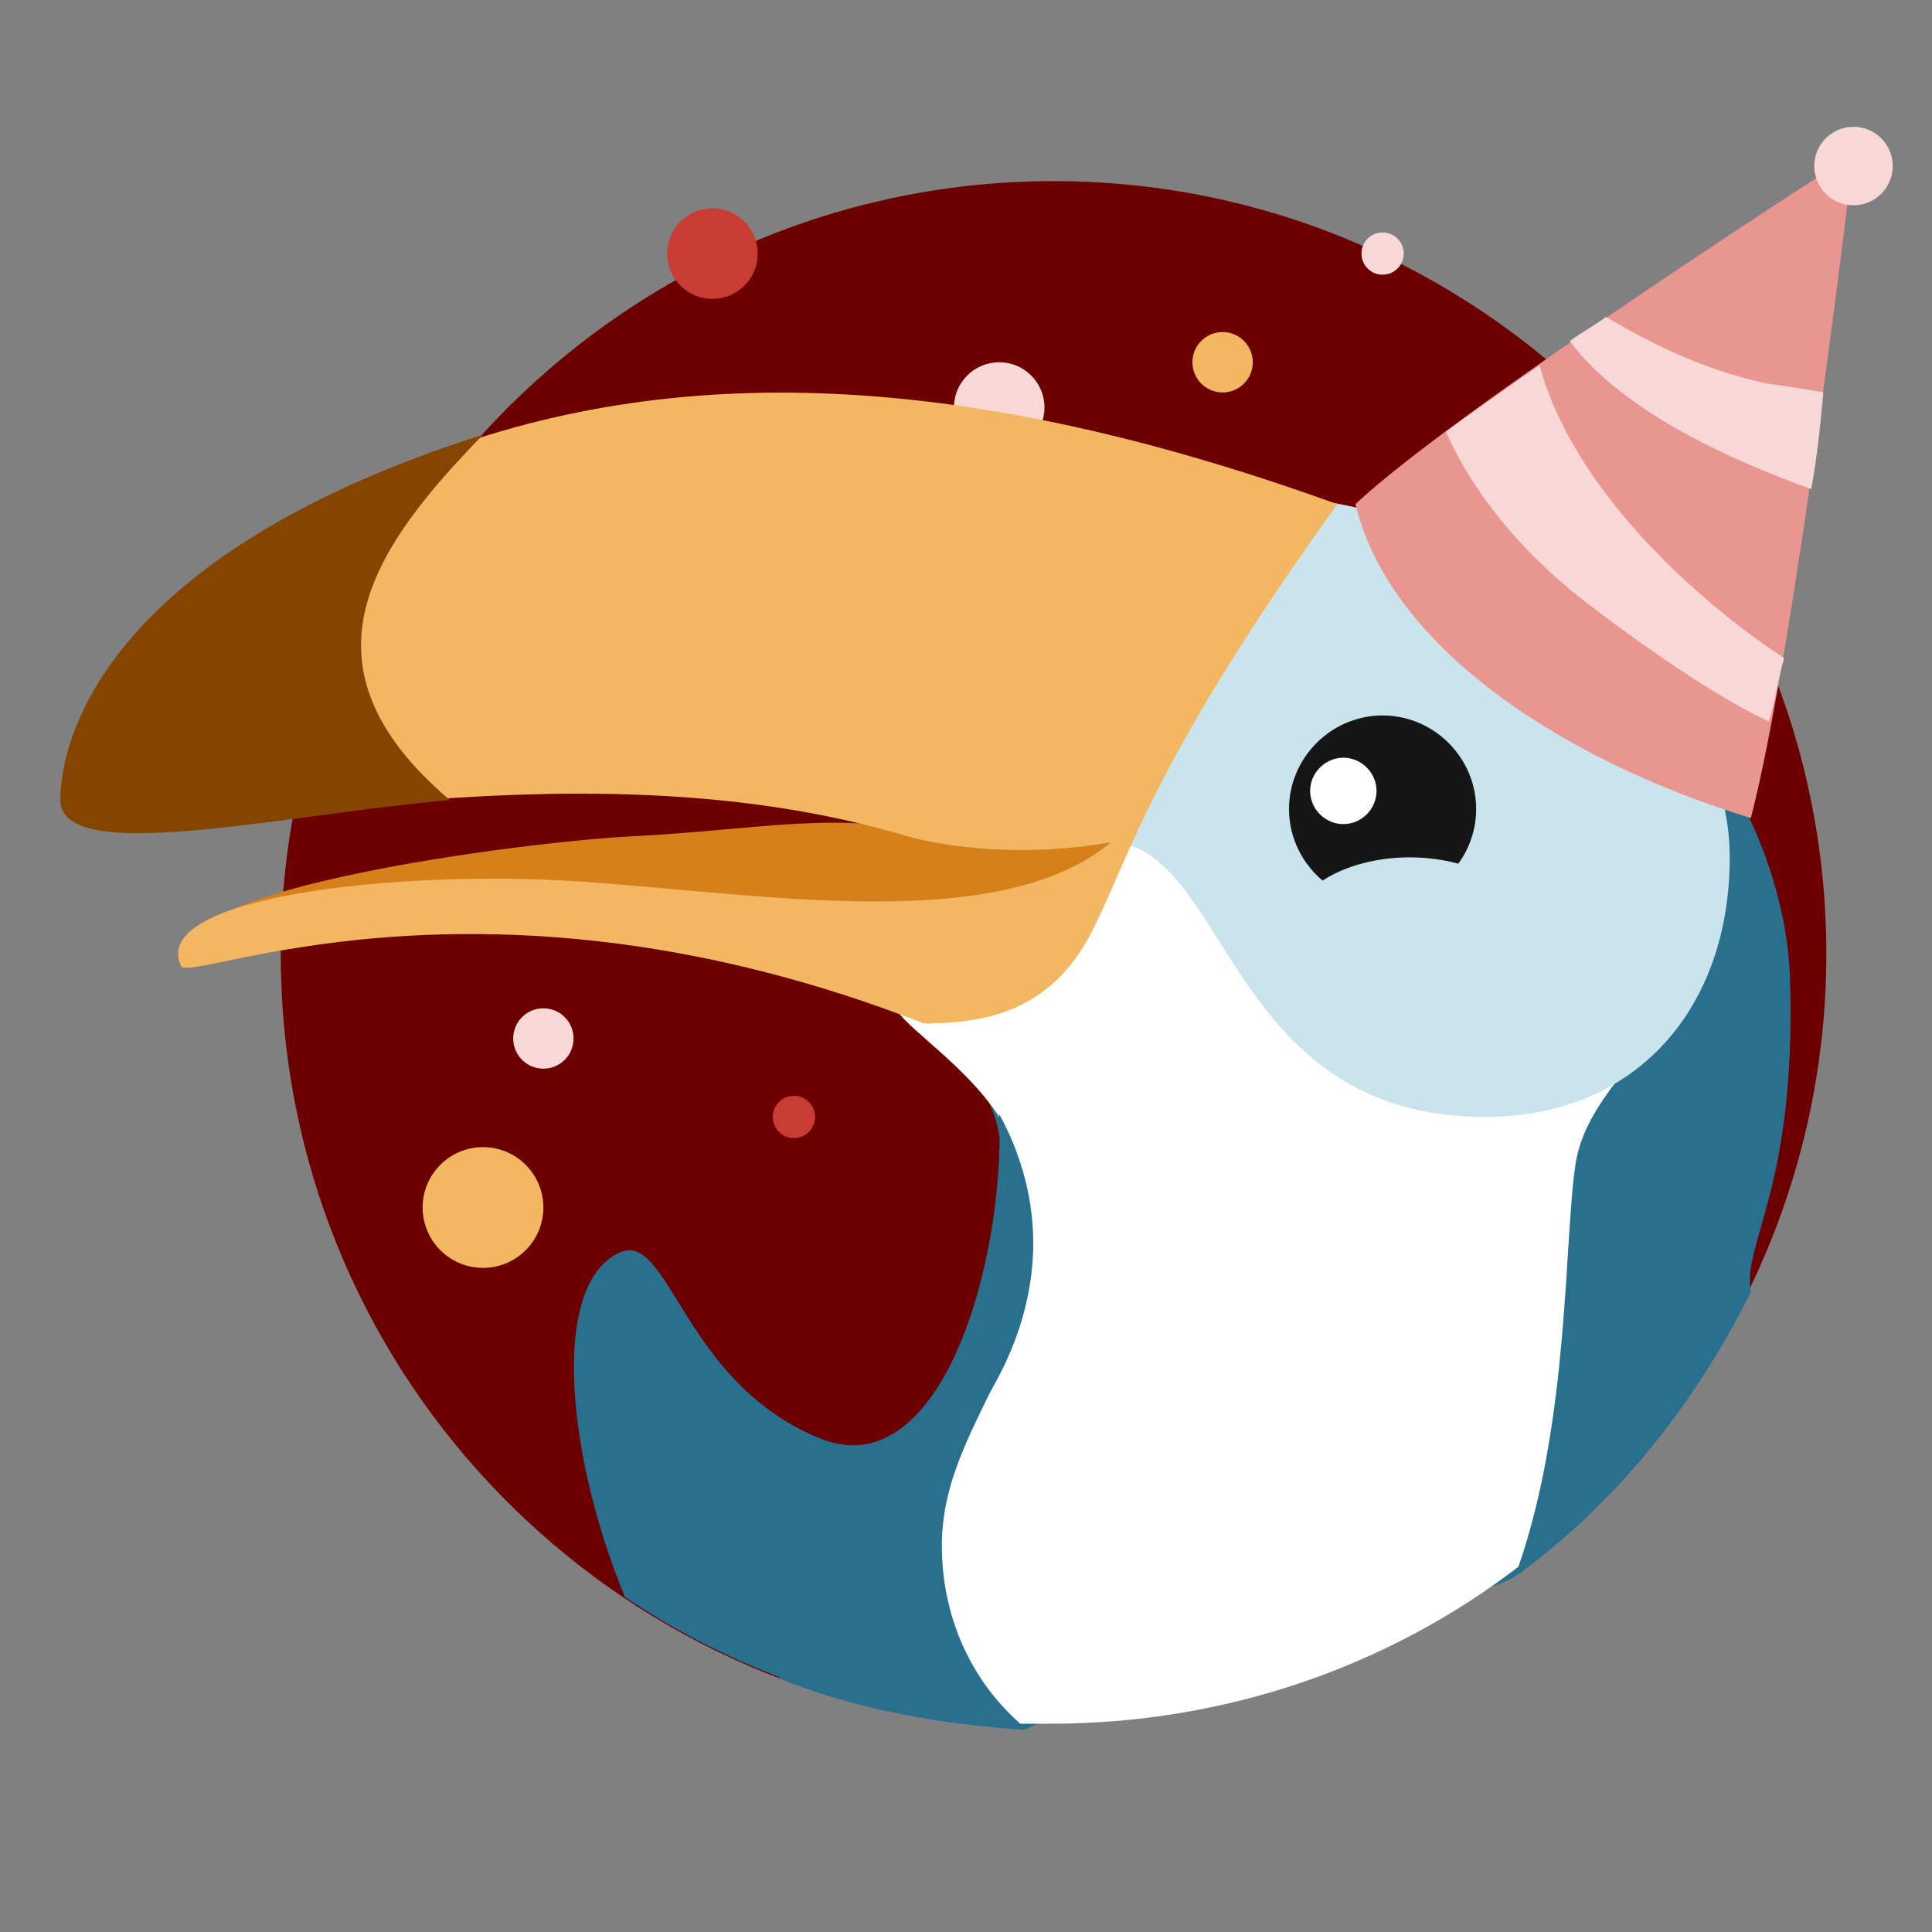 <svg width="48" height="48" viewBox="0 0 48 48" fill="none" xmlns="http://www.w3.org/2000/svg">
<rect x="0" y="0" width="48" height="48" fill="#808080" stroke="none"/>
<g clip-path="url(#clip0_671_24743)">
<path d="M26.175 4.5C36.75 4.5 45.375 13.125 45.375 23.7C45.375 29.25 42.975 34.275 39.225 37.8C37.95 39 33.75 38.7 31.2 39.525C27.675 40.725 25.275 42.9 24.75 42.9C14.85 42.15 6.975 33.9 6.975 23.7C6.975 13.125 15.6 4.5 26.175 4.5Z" fill="#6C0000"/>
<path d="M30.375 9.75C30.789 9.75 31.125 9.414 31.125 9C31.125 8.586 30.789 8.25 30.375 8.25C29.961 8.25 29.625 8.586 29.625 9C29.625 9.414 29.961 9.75 30.375 9.75Z" fill="#F3B761"/>
<path d="M12 31.5C12.828 31.5 13.5 30.828 13.5 30C13.5 29.172 12.828 28.5 12 28.5C11.172 28.5 10.5 29.172 10.5 30C10.5 30.828 11.172 31.5 12 31.5Z" fill="#F3B761"/>
<path d="M17.7 7.426C18.321 7.426 18.825 6.922 18.825 6.301C18.825 5.679 18.321 5.176 17.7 5.176C17.079 5.176 16.575 5.679 16.575 6.301C16.575 6.922 17.079 7.426 17.7 7.426Z" fill="#C93C33"/>
<path d="M19.725 28.276C20.015 28.276 20.25 28.041 20.25 27.751C20.25 27.461 20.015 27.226 19.725 27.226C19.435 27.226 19.2 27.461 19.2 27.751C19.2 28.041 19.435 28.276 19.725 28.276Z" fill="#C93C33"/>
<path d="M34.35 6.825C34.64 6.825 34.875 6.59 34.875 6.3C34.875 6.01 34.64 5.775 34.35 5.775C34.06 5.775 33.825 6.01 33.825 6.3C33.825 6.59 34.06 6.825 34.35 6.825Z" fill="#F7D8D7"/>
<path d="M24.825 11.25C25.446 11.25 25.95 10.746 25.95 10.125C25.95 9.504 25.446 9 24.825 9C24.204 9 23.7 9.504 23.7 10.125C23.7 10.746 24.204 11.25 24.825 11.25Z" fill="#F7D8D7"/>
<path d="M13.5 26.551C13.914 26.551 14.25 26.215 14.25 25.801C14.25 25.387 13.914 25.051 13.5 25.051C13.086 25.051 12.75 25.387 12.75 25.801C12.75 26.215 13.086 26.551 13.5 26.551Z" fill="#F7D8D7"/>
<path d="M19.35 41.701C21.225 42.451 23.25 42.826 25.425 42.976C25.65 42.976 30.15 40.351 32.175 39.601C33.975 38.926 36.375 40.201 37.875 39.001C40.275 37.201 42.15 34.801 43.5 32.101C43.275 30.901 44.625 29.551 44.475 24.376C44.325 19.051 39.225 13.426 33.825 13.426C28.5 13.426 18.675 22.426 22.95 25.651C23.775 26.251 24.6 26.926 24.825 28.201C25.275 30.526 24.675 32.626 23.7 34.126C22.8 35.401 20.175 38.701 19.35 41.701Z" fill="#296F8E"/>
<path d="M42.6 20.1C41.85 15.6 36 13.2 33.675 12.75C29.475 12 24.6 23.775 22.35 24.75C21.525 25.125 24.675 26.55 25.275 28.725C26.775 33.15 23.4 35.025 23.4 38.4C23.4 40.2 24.15 41.775 25.35 42.825C25.575 42.825 25.875 42.825 26.1 42.825C30.45 42.825 34.5 41.4 37.725 38.925C39 35.25 38.85 30.825 39.15 28.875C39.6 26.25 43.425 24.975 42.6 20.1Z" fill="white"/>
<path d="M42.975 21.301C42.975 25.051 40.65 27.751 36.9 27.751C30.6 27.751 30.525 21.301 27.75 20.926C27.75 17.176 29.625 11.776 33.3 12.526C37.5 13.351 42.975 16.726 42.975 21.301Z" fill="#CAE4ED"/>
<path d="M27.225 22.651C27.225 23.401 25.575 25.426 23.025 25.426C12 21.151 5.1 24.001 4.875 23.626C4.125 22.126 12.75 20.926 15.75 20.776C18.75 20.626 21.075 20.101 23.175 20.776C23.925 21.001 26.55 19.801 27.375 20.176C28.2 20.476 27.225 22.501 27.225 22.651Z" fill="#D6801C"/>
<path d="M11.25 11.1C6.225 12.825 1.5 16.8 2.1 19.95C2.475 21.75 13.125 18.075 22.275 20.7C23.475 21.075 25.5 21.3 27.6 20.925C24.825 23.25 18.9 22.2 14.4 21.9C9.9 21.6 3.675 22.275 4.5 24C4.725 24.45 12 21.15 22.95 25.425C24.375 25.425 26.1 25.2 27.15 23.1C28.125 21.15 28.65 18.9 33.225 12.525C25.125 9.6 17.85 8.775 11.25 11.1Z" fill="#F3B761"/>
<path d="M11.175 19.876C6.975 20.251 1.5 21.526 1.5 19.876C1.5 18.226 2.775 13.726 12 10.801C9.3 13.576 7.2 16.501 11.175 19.876Z" fill="#854400"/>
<path d="M34.35 22.425C35.625 22.425 36.675 21.375 36.675 20.1C36.675 18.825 35.625 17.775 34.35 17.775C33.075 17.775 32.025 18.825 32.025 20.1C32.025 21.375 33.075 22.425 34.35 22.425Z" fill="#161616"/>
<path d="M33.375 20.475C33.825 20.475 34.2 20.1 34.2 19.65C34.2 19.2 33.825 18.825 33.375 18.825C32.925 18.825 32.55 19.2 32.55 19.65C32.55 20.1 32.925 20.475 33.375 20.475Z" fill="white"/>
<path d="M24.825 27.676C24.975 31.351 23.4 36.826 20.475 35.776C16.95 34.426 16.65 30.526 15.375 31.126C13.65 31.951 14.1 36.226 15.525 39.676C17.625 41.101 20.025 42.076 22.575 42.601C22.5 41.026 22.575 39.676 22.875 38.926C24.075 36.226 23.55 36.001 23.55 36.001C23.55 36.001 27.3 32.251 24.825 27.676Z" fill="#296F8E"/>
<path d="M35.025 25.051C36.682 25.051 38.025 24.211 38.025 23.176C38.025 22.14 36.682 21.301 35.025 21.301C33.368 21.301 32.025 22.14 32.025 23.176C32.025 24.211 33.368 25.051 35.025 25.051Z" fill="#CAE4ED"/>
<path d="M33.675 12.525C36.225 10.125 46.05 3.825 46.05 3.825C46.05 3.825 44.625 15.975 43.5 20.325C38.625 18.825 34.5 15.975 33.675 12.525Z" fill="#E99690"/>
<path d="M44.325 16.35C42.15 14.925 39.075 12.15 38.25 9.075C37.275 9.75 36.75 10.125 35.925 10.725C36.45 11.925 37.5 13.5 39.45 15C41.325 16.425 42.825 17.4 43.95 17.925C44.1 17.4 44.175 16.875 44.325 16.35Z" fill="#F7D8D7"/>
<path d="M45 12.15C45.15 11.325 45.225 10.575 45.3 9.75C44.925 9.675 44.4 9.6 43.875 9.525C42.15 9.15 40.8 8.4 39.9 7.875C39.6 8.1 39.3 8.25 39 8.475C40.35 10.275 43.125 11.475 45 12.15Z" fill="#F7D8D7"/>
<path d="M46.05 5.1C46.588 5.1 47.025 4.664 47.025 4.125C47.025 3.587 46.588 3.15 46.05 3.15C45.511 3.15 45.075 3.587 45.075 4.125C45.075 4.664 45.511 5.1 46.05 5.1Z" fill="#F7D8D7"/>
</g>
<defs>
<clipPath id="clip0_671_24743">
<rect width="48" height="48" fill="white"/>
</clipPath>
</defs>
</svg>
